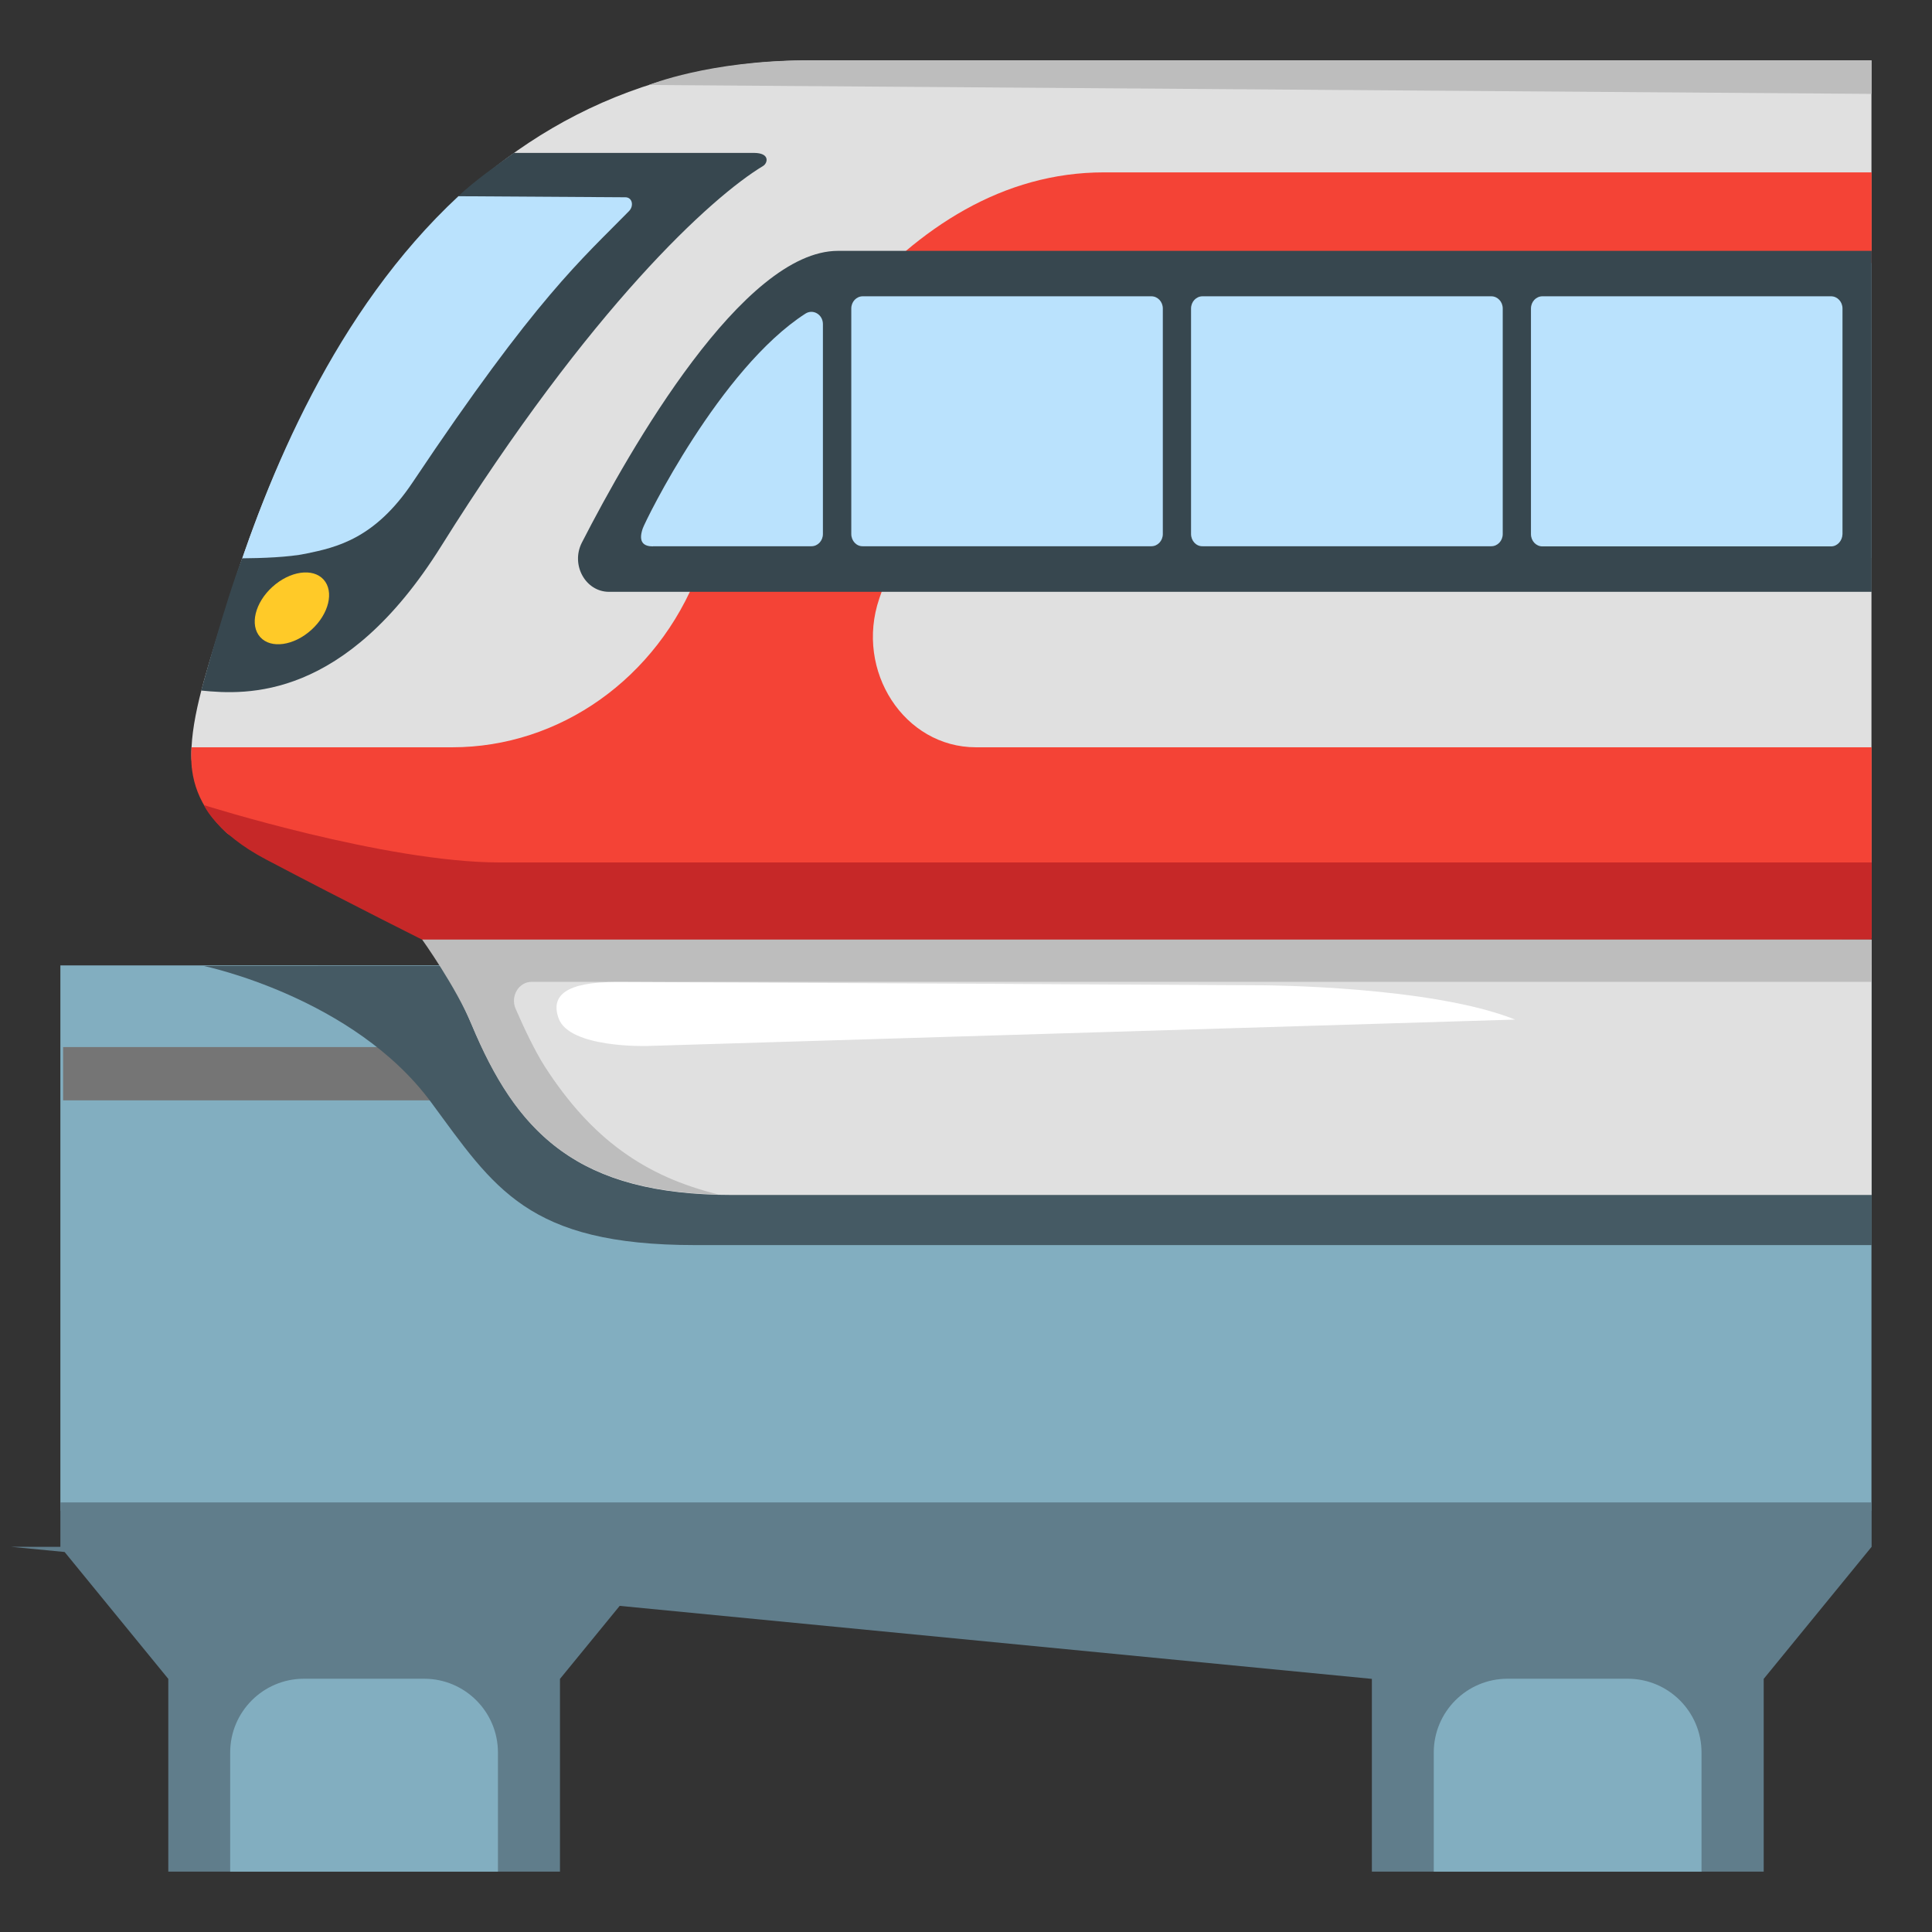 <svg xmlns="http://www.w3.org/2000/svg" xmlns:xlink="http://www.w3.org/1999/xlink" aria-hidden="true" role="img" class="iconify iconify--noto" width="1em" height="1em" preserveAspectRatio="xMidYMid meet" viewBox="0 0 128 128"><rect x="0" y="0" width="128" height="128" fill="#333333" stroke="none"/><path fill="#82AEC0" d="M4 63.96h119.99v36.13H4z"></path><path fill="#757575" d="M4.18 69.37H124v3.53H4.18z"></path><path fill="#607D8B" d="M4 99.54v2.94l7.15 8.75V124H37.1v-12.77l7.15-8.742l-43.51-.008l90.15 8.75V124h25.96v-12.77l7.15-8.75v-2.94z"></path><path fill="#82AEC0" d="M112.74 124H94.99v-7.89c0-2.7 2.19-4.89 4.89-4.89h7.96c2.7 0 4.89 2.19 4.89 4.89V124zM33 124H15.25v-7.89c0-2.7 2.19-4.89 4.89-4.89h7.96c2.7 0 4.89 2.19 4.89 4.89V124z"></path><path fill="#455A64" d="M13.51 64s9.91 2.05 15.06 9.04c4.17 5.65 6.37 9.45 17.48 9.45H124V63.95L13.51 64z"></path><path fill="#E0E0E0" d="m28.96 62.51l-11.77-5.86c-3.43-2.23-4.64-4.38-4.5-7.14c.13-2.66 1.26-5.91 2.46-9.77C19.52 25.69 29.73 4 53.75 4h70.24v58.15l-95.03.36z"></path><path fill="#F44336" d="m28.68 62.51l95.32-.36V49.51H64.66c-4.75 0-8.03-5.06-6.41-9.84c2.96-8.76 9.08-17.97 20.82-17.97H124V11.42H73.14c-13.38 0-22.27 14.59-26.88 26.5c-2.73 7.04-9.19 11.59-16.3 11.59H12.69c-.15 2.08.46 3.93 2.33 5.68c.52.5 13.66 7.32 13.66 7.32z"></path><path fill="#C62828" d="M13.51 53.34s.82 1.87 4.11 3.6c5.44 2.87 11.06 5.67 11.06 5.67l95.32-.36v-5.11H33.1c-7.57 0-19.59-3.8-19.59-3.8z"></path><path fill="#E0E0E0" d="M124 79.17H48.52c-10.26 0-14.22-4.05-17.27-11.29c-.74-1.76-2.67-5.62-2.67-5.62H124v16.91z"></path><path fill="#BDBDBD" d="M36.1 70.67c-.69-1.08-1.42-2.64-1.94-3.84c-.36-.83.21-1.78 1.06-1.78h88.77v-2.8H27.97s2.25 3.15 3.27 5.62c2.92 7.04 6.79 11.03 16.38 11.27c-4.87-1.18-8.44-3.69-11.52-8.47z"></path><path fill="#FFF" d="M100.38 67.55L42.84 69.3s-5.12.15-5.83-1.83c-.54-1.5.44-2.41 3.83-2.41s42.92.22 42.92.22s11.09.05 16.62 2.27z"></path><path fill="#BAE2FD" d="M124 36.97V17.43l-69.47.58c-8.91 7.2-12.03 13.67-14.47 18.95H124z"></path><path fill="#37474F" d="M124 16.62H55.52c-6.29 0-13.76 13.07-16.97 19.33c-.75 1.47.24 3.26 1.8 3.26H124V16.62zM43.26 36.2c-.57 0-1-.24-.68-1.18c.19-.55 5.12-10.6 10.78-14.24c.51-.33 1.16.06 1.16.69v13.91c0 .45-.34.81-.76.81h-10.5zm13.14-.82V20.44c0-.45.34-.81.76-.81h19.12c.42 0 .76.36.76.81v14.94c0 .45-.34.81-.76.81H57.16c-.42.01-.76-.36-.76-.81zm22.51 0V20.44c0-.45.34-.81.76-.81H98.8c.42 0 .76.36.76.81v14.94c0 .45-.34.81-.76.81H79.67c-.42.01-.76-.36-.76-.81zm42.4.82h-19.12c-.42 0-.76-.36-.76-.81V20.44c0-.45.34-.81.76-.81h19.12c.42 0 .76.36.76.81v14.94c-.01.45-.34.82-.76.82z"></path><path fill="#BAE2FD" d="M27.4 34.99c9.92-14.91 17.9-22.8 17.9-22.8l-12.45-.05l-2.48.86c-8.15 7.58-12.65 18.48-15.22 26.75c-.01 0 7.55 2.3 12.25-4.76z"></path><path fill="#37474F" d="M29.22 36.2C39.16 20.31 47.15 13.05 50.55 11c.31-.18.5-.87-.61-.87H34.05c-1.16.83-2.59 1.84-3.69 2.87l11.07.07c.47 0 .58.58.24.92c-3.12 3.19-6.09 5.64-14.32 17.95c-2.51 3.76-5.05 4.32-7.07 4.74c-1.16.24-2.93.3-4.24.31c-1.1 2.85-2.71 8.76-2.71 8.76c3.03.31 9.52.63 15.89-9.55z"></path><path fill="#BDBDBD" d="M124 6.22V4H53.48c-6.49 0-10.49 1.63-10.49 1.63l81.01.59z"></path><path fill="#FFCA28" d="M21.44 38.4c-.71-.79-2.23-.57-3.39.48c-1.16 1.05-1.52 2.54-.81 3.33s2.23.57 3.39-.48c1.16-1.05 1.52-2.54.81-3.33z"></path></svg>